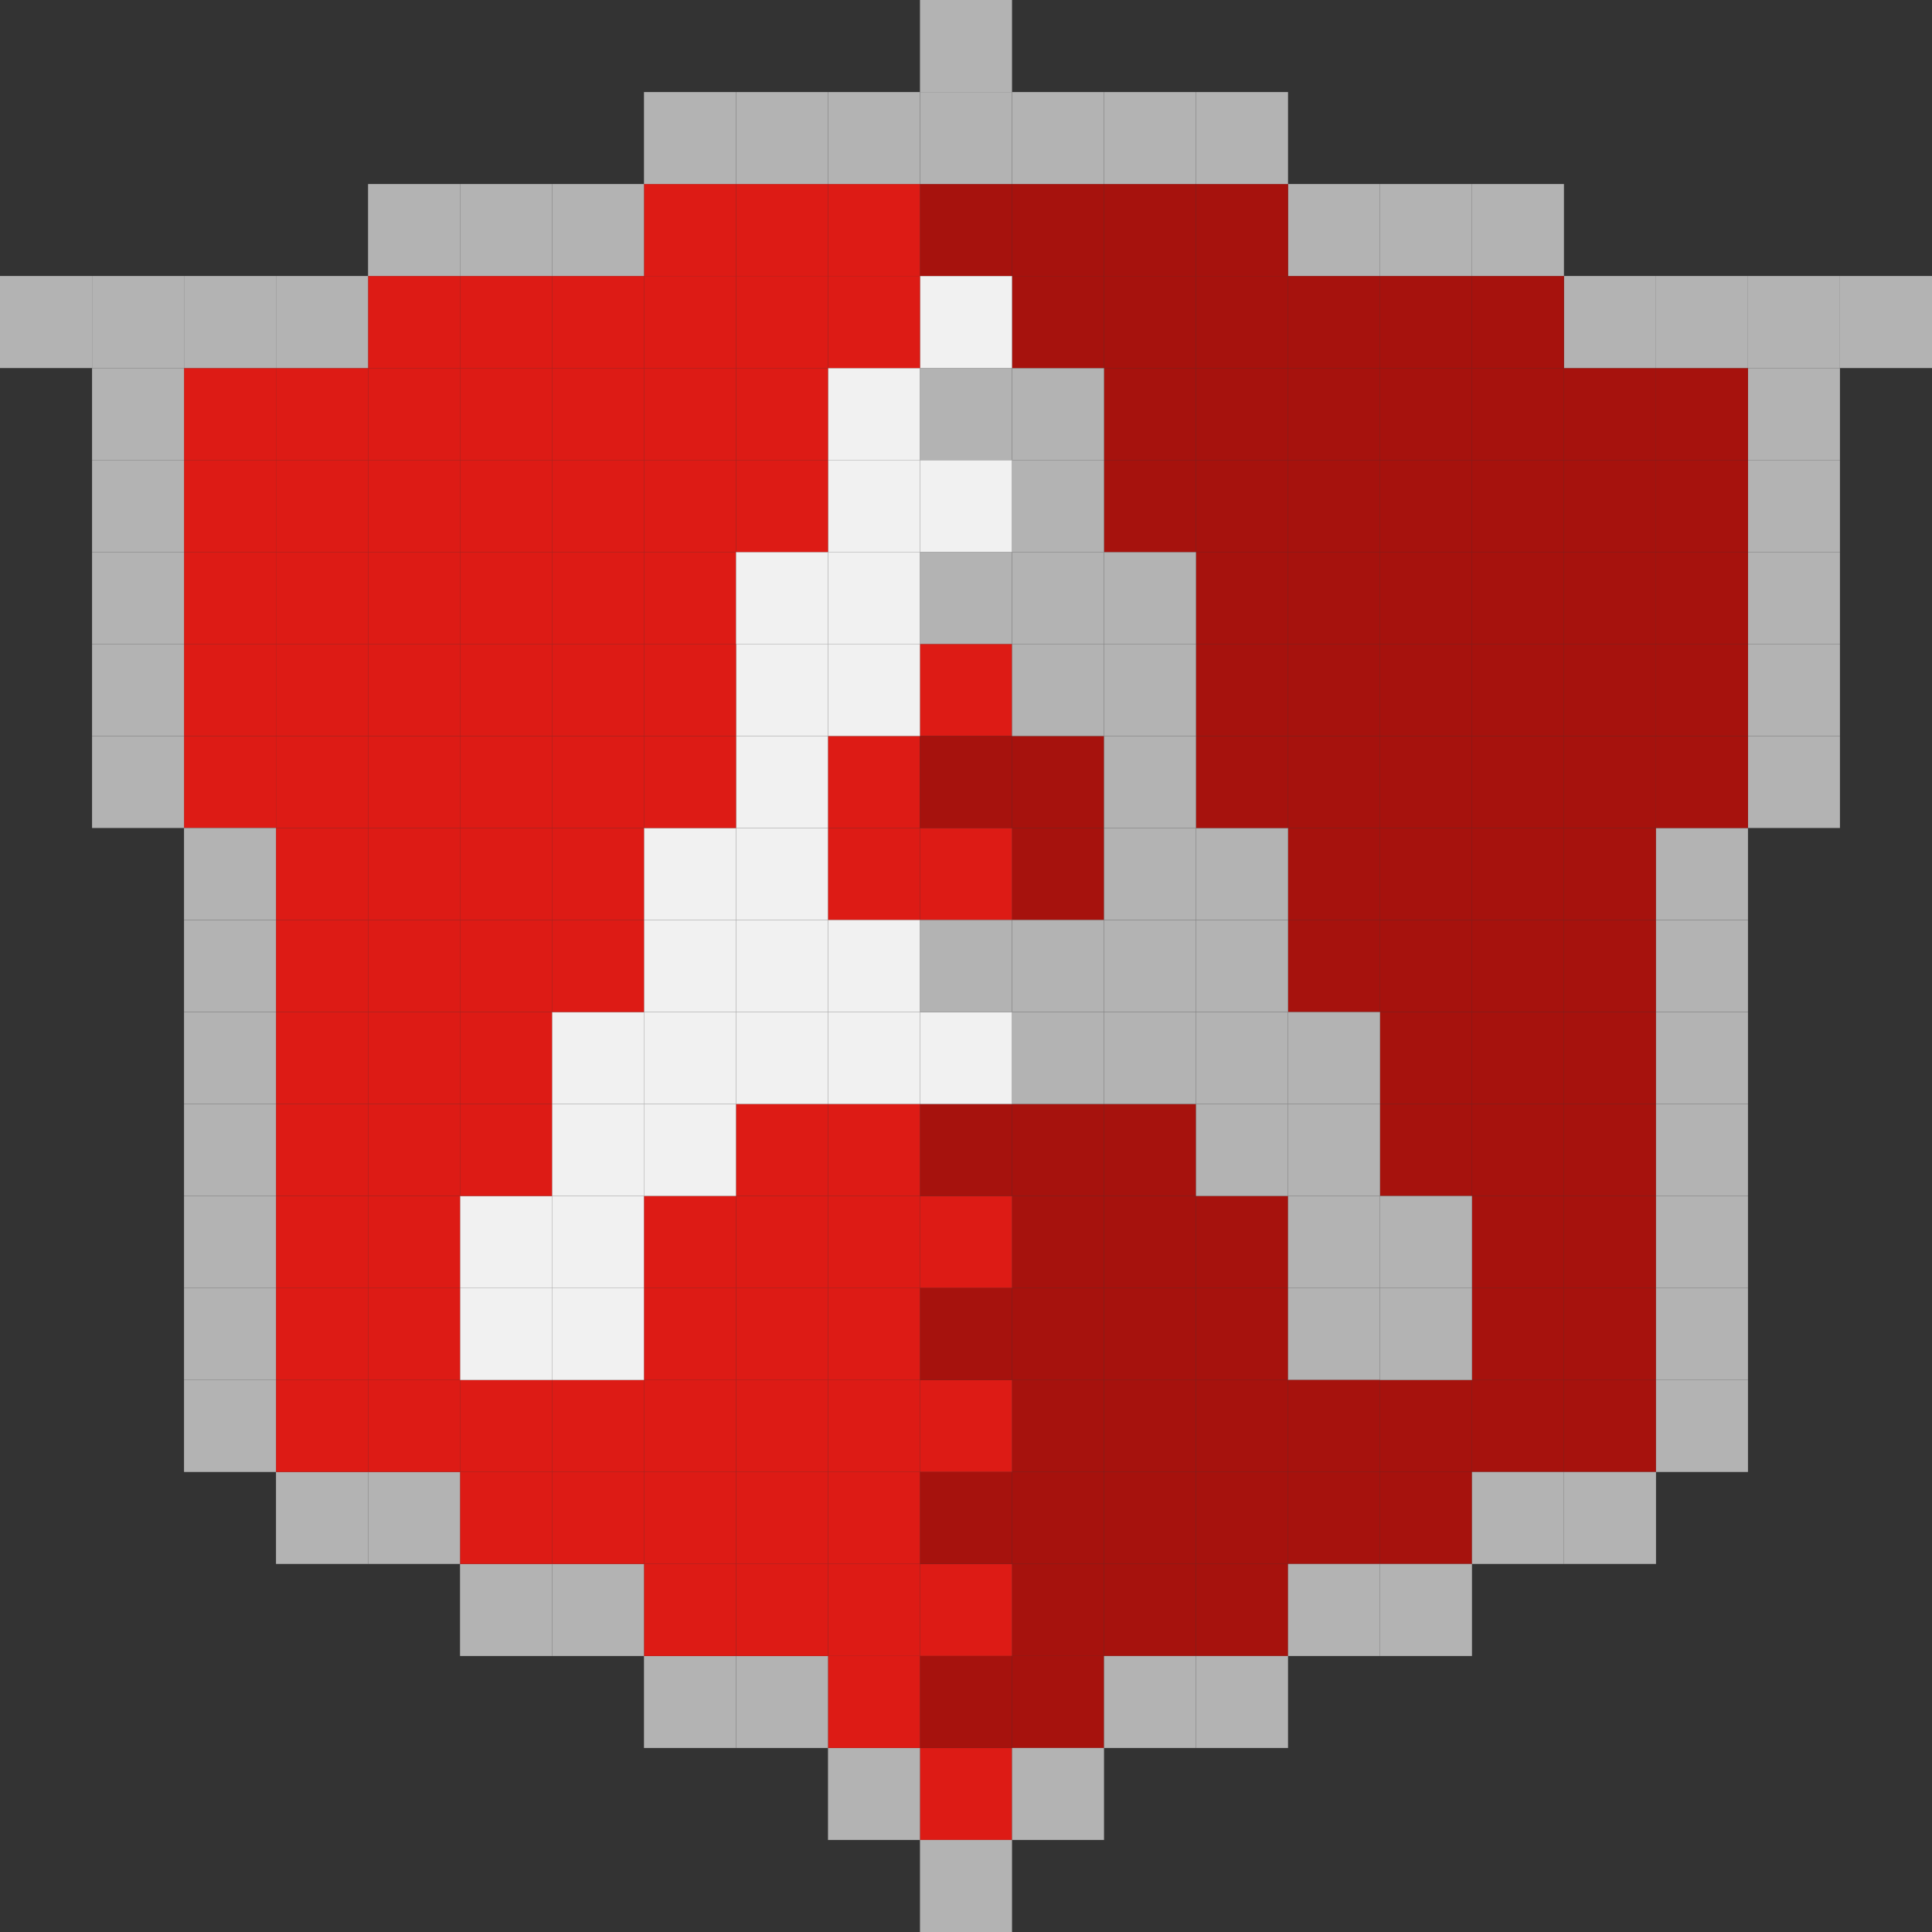<svg xmlns="http://www.w3.org/2000/svg" viewBox="0 0 224.56 224.56"><rect x="0" y="0" width="224.56" height="224.56" fill="#333333" stroke="none"/><defs><style>.cls-1{fill:#b3b3b3;}.cls-2{fill:#dd1b15;}.cls-3{fill:#a6120d;}.cls-4{fill:#f1f1f1;}</style></defs><g id="Capa_2" data-name="Capa 2"><g id="tecnologias"><rect class="cls-1" x="213.86" y="32.08" width="10.7" height="10.7"/><rect class="cls-1" y="32.08" width="10.7" height="10.7"/><rect class="cls-2" x="74.85" y="64.16" width="10.7" height="10.69"/><rect class="cls-2" x="74.85" y="21.39" width="10.7" height="10.69"/><rect class="cls-2" x="74.85" y="53.47" width="10.7" height="10.69"/><rect class="cls-2" x="74.85" y="42.78" width="10.7" height="10.69"/><rect class="cls-2" x="74.85" y="32.08" width="10.7" height="10.7"/><rect class="cls-2" x="64.16" y="85.55" width="10.69" height="10.69"/><rect class="cls-2" x="64.16" y="74.85" width="10.69" height="10.7"/><rect class="cls-2" x="64.16" y="42.78" width="10.69" height="10.69"/><rect class="cls-2" x="64.16" y="32.08" width="10.69" height="10.7"/><rect class="cls-2" x="53.47" y="32.08" width="10.69" height="10.7"/><rect class="cls-2" x="53.47" y="42.78" width="10.69" height="10.69"/><rect class="cls-2" x="53.47" y="85.55" width="10.69" height="10.69"/><rect class="cls-2" x="53.47" y="96.24" width="10.69" height="10.69"/><rect class="cls-2" x="42.78" y="85.55" width="10.69" height="10.69"/><rect class="cls-2" x="42.78" y="96.24" width="10.69" height="10.69"/><rect class="cls-2" x="42.78" y="53.47" width="10.69" height="10.69"/><rect class="cls-2" x="42.78" y="74.85" width="10.69" height="10.7"/><rect class="cls-2" x="42.78" y="42.78" width="10.69" height="10.69"/><rect class="cls-2" x="42.78" y="117.63" width="10.69" height="10.69"/><rect class="cls-2" x="42.78" y="128.32" width="10.69" height="10.69"/><rect class="cls-2" x="42.78" y="106.93" width="10.69" height="10.7"/><rect class="cls-2" x="42.78" y="64.16" width="10.69" height="10.69"/><rect class="cls-2" x="42.78" y="32.08" width="10.69" height="10.7"/><rect class="cls-2" x="32.08" y="53.47" width="10.7" height="10.69"/><rect class="cls-2" x="32.08" y="74.85" width="10.7" height="10.7"/><rect class="cls-2" x="32.08" y="117.63" width="10.7" height="10.69"/><rect class="cls-2" x="32.08" y="85.55" width="10.7" height="10.69"/><rect class="cls-2" x="32.08" y="64.16" width="10.7" height="10.69"/><rect class="cls-2" x="32.08" y="128.32" width="10.7" height="10.69"/><rect class="cls-2" x="32.08" y="42.78" width="10.7" height="10.69"/><rect class="cls-2" x="32.08" y="139.01" width="10.7" height="10.7"/><rect class="cls-2" x="32.08" y="96.24" width="10.7" height="10.69"/><rect class="cls-2" x="32.08" y="106.93" width="10.7" height="10.7"/><rect class="cls-2" x="32.08" y="149.71" width="10.7" height="10.69"/><rect class="cls-2" x="21.39" y="64.16" width="10.69" height="10.69"/><rect class="cls-2" x="21.39" y="74.85" width="10.69" height="10.7"/><rect class="cls-2" x="21.39" y="42.78" width="10.69" height="10.69"/><rect class="cls-2" x="21.39" y="85.55" width="10.69" height="10.69"/><rect class="cls-2" x="21.39" y="53.47" width="10.69" height="10.69"/><rect class="cls-3" x="117.63" y="160.4" width="10.69" height="10.69"/><rect class="cls-3" x="117.63" y="139.01" width="10.69" height="10.7"/><rect class="cls-3" x="117.63" y="171.09" width="10.69" height="10.69"/><rect class="cls-3" x="117.63" y="149.71" width="10.69" height="10.69"/><rect class="cls-3" x="117.63" y="181.78" width="10.69" height="10.7"/><rect class="cls-3" x="139.01" y="149.71" width="10.7" height="10.69"/><rect class="cls-3" x="139.01" y="160.4" width="10.7" height="10.69"/><rect class="cls-3" x="139.01" y="171.09" width="10.7" height="10.69"/><rect class="cls-3" x="128.32" y="160.4" width="10.69" height="10.69"/><rect class="cls-3" x="128.32" y="181.78" width="10.69" height="10.7"/><rect class="cls-3" x="128.32" y="171.09" width="10.69" height="10.69"/><rect class="cls-3" x="128.32" y="149.71" width="10.69" height="10.69"/><rect class="cls-3" x="139.01" y="139.01" width="10.7" height="10.7"/><rect class="cls-3" x="128.32" y="139.01" width="10.69" height="10.7"/><rect class="cls-3" x="117.63" y="128.32" width="10.69" height="10.69"/><rect class="cls-3" x="128.32" y="128.32" width="10.69" height="10.69"/><rect class="cls-1" x="139.01" y="128.32" width="10.7" height="10.69"/><rect class="cls-1" x="149.71" y="149.71" width="10.69" height="10.69"/><rect class="cls-2" x="106.93" y="203.17" width="10.7" height="10.69"/><rect class="cls-2" x="106.93" y="181.78" width="10.7" height="10.7"/><rect class="cls-2" x="106.93" y="160.4" width="10.7" height="10.69"/><rect class="cls-2" x="106.93" y="139.01" width="10.7" height="10.7"/><rect class="cls-3" x="106.93" y="192.48" width="10.7" height="10.69"/><rect class="cls-3" x="106.93" y="171.09" width="10.7" height="10.69"/><rect class="cls-3" x="106.93" y="149.71" width="10.7" height="10.69"/><rect class="cls-3" x="106.93" y="128.32" width="10.7" height="10.69"/><rect class="cls-3" x="117.63" y="96.24" width="10.69" height="10.69"/><rect class="cls-3" x="117.63" y="85.55" width="10.69" height="10.69"/><rect class="cls-2" x="96.24" y="85.55" width="10.69" height="10.69"/><rect class="cls-2" x="96.24" y="96.24" width="10.69" height="10.69"/><rect class="cls-2" x="106.93" y="96.24" width="10.7" height="10.69"/><rect class="cls-2" x="106.93" y="74.85" width="10.7" height="10.7"/><rect class="cls-3" x="106.93" y="85.55" width="10.7" height="10.69"/><rect class="cls-3" x="117.63" y="192.48" width="10.69" height="10.69"/><rect class="cls-3" x="139.01" y="181.78" width="10.7" height="10.7"/><rect class="cls-3" x="160.4" y="171.09" width="10.69" height="10.69"/><rect class="cls-3" x="160.4" y="160.4" width="10.69" height="10.69"/><rect class="cls-3" x="149.71" y="160.4" width="10.69" height="10.69"/><rect class="cls-3" x="149.71" y="171.09" width="10.69" height="10.69"/><rect class="cls-3" x="181.78" y="149.71" width="10.7" height="10.69"/><rect class="cls-3" x="181.78" y="160.4" width="10.7" height="10.69"/><rect class="cls-3" x="181.78" y="139.01" width="10.7" height="10.7"/><rect class="cls-3" x="171.09" y="160.4" width="10.69" height="10.69"/><rect class="cls-3" x="171.09" y="139.01" width="10.69" height="10.7"/><rect class="cls-3" x="171.09" y="149.71" width="10.69" height="10.69"/><rect class="cls-3" x="181.78" y="128.32" width="10.7" height="10.69"/><rect class="cls-3" x="181.78" y="117.63" width="10.7" height="10.69"/><rect class="cls-3" x="171.09" y="128.32" width="10.69" height="10.69"/><rect class="cls-3" x="171.09" y="117.63" width="10.69" height="10.69"/><rect class="cls-3" x="160.4" y="128.32" width="10.69" height="10.69"/><rect class="cls-3" x="160.4" y="117.63" width="10.69" height="10.69"/><rect class="cls-3" x="181.78" y="96.24" width="10.7" height="10.69"/><rect class="cls-3" x="181.78" y="106.93" width="10.7" height="10.7"/><rect class="cls-3" x="171.09" y="106.93" width="10.69" height="10.7"/><rect class="cls-3" x="171.09" y="96.24" width="10.69" height="10.69"/><rect class="cls-3" x="160.4" y="96.24" width="10.69" height="10.69"/><rect class="cls-3" x="160.4" y="106.93" width="10.69" height="10.7"/><rect class="cls-3" x="149.71" y="106.93" width="10.69" height="10.7"/><rect class="cls-3" x="149.71" y="96.24" width="10.69" height="10.69"/><rect class="cls-1" x="203.17" y="85.55" width="10.69" height="10.69"/><rect class="cls-1" x="203.17" y="74.85" width="10.69" height="10.7"/><rect class="cls-1" x="203.17" y="64.16" width="10.69" height="10.69"/><rect class="cls-1" x="203.17" y="53.47" width="10.69" height="10.69"/><rect class="cls-1" x="203.17" y="42.78" width="10.69" height="10.69"/><rect class="cls-1" x="203.17" y="32.08" width="10.69" height="10.7"/><rect class="cls-1" x="192.48" y="160.4" width="10.69" height="10.69"/><rect class="cls-1" x="192.48" y="149.71" width="10.69" height="10.69"/><rect class="cls-1" x="192.48" y="139.01" width="10.69" height="10.7"/><rect class="cls-1" x="192.48" y="128.32" width="10.69" height="10.69"/><rect class="cls-1" x="192.48" y="117.63" width="10.69" height="10.69"/><rect class="cls-1" x="192.48" y="106.93" width="10.69" height="10.7"/><rect class="cls-1" x="192.48" y="96.24" width="10.69" height="10.69"/><rect class="cls-3" x="192.48" y="85.55" width="10.69" height="10.69"/><rect class="cls-3" x="192.48" y="74.85" width="10.69" height="10.7"/><rect class="cls-3" x="192.48" y="64.16" width="10.69" height="10.69"/><rect class="cls-3" x="192.48" y="53.47" width="10.69" height="10.69"/><rect class="cls-3" x="192.48" y="42.78" width="10.69" height="10.69"/><rect class="cls-1" x="192.48" y="32.08" width="10.69" height="10.7"/><rect class="cls-1" x="181.78" y="171.09" width="10.7" height="10.69"/><rect class="cls-3" x="181.78" y="85.55" width="10.7" height="10.69"/><rect class="cls-3" x="181.78" y="74.85" width="10.7" height="10.7"/><rect class="cls-3" x="181.78" y="64.16" width="10.7" height="10.69"/><rect class="cls-3" x="181.78" y="53.47" width="10.7" height="10.69"/><rect class="cls-3" x="181.78" y="42.78" width="10.7" height="10.69"/><rect class="cls-1" x="181.78" y="32.08" width="10.7" height="10.7"/><rect class="cls-1" x="171.09" y="171.09" width="10.69" height="10.69"/><rect class="cls-3" x="171.09" y="85.55" width="10.69" height="10.69"/><rect class="cls-3" x="171.09" y="74.85" width="10.69" height="10.7"/><rect class="cls-3" x="171.09" y="64.16" width="10.69" height="10.69"/><rect class="cls-3" x="171.09" y="53.47" width="10.69" height="10.69"/><rect class="cls-3" x="171.09" y="42.78" width="10.69" height="10.69"/><rect class="cls-3" x="171.09" y="32.08" width="10.69" height="10.7"/><rect class="cls-1" x="171.09" y="21.39" width="10.69" height="10.69"/><rect class="cls-1" x="160.4" y="181.78" width="10.69" height="10.7"/><rect class="cls-1" x="160.4" y="149.71" width="10.69" height="10.69"/><rect class="cls-1" x="160.4" y="139.01" width="10.69" height="10.7"/><rect class="cls-3" x="160.4" y="85.55" width="10.69" height="10.69"/><rect class="cls-3" x="160.4" y="74.85" width="10.69" height="10.7"/><rect class="cls-3" x="160.4" y="64.16" width="10.69" height="10.69"/><rect class="cls-3" x="160.4" y="53.47" width="10.69" height="10.69"/><rect class="cls-3" x="160.4" y="42.78" width="10.69" height="10.69"/><rect class="cls-3" x="160.4" y="32.08" width="10.69" height="10.7"/><rect class="cls-1" x="160.4" y="21.39" width="10.69" height="10.69"/><rect class="cls-1" x="149.71" y="181.78" width="10.69" height="10.7"/><rect class="cls-1" x="149.71" y="139.01" width="10.69" height="10.7"/><rect class="cls-1" x="149.71" y="128.32" width="10.69" height="10.69"/><rect class="cls-1" x="149.71" y="117.63" width="10.69" height="10.69"/><rect class="cls-3" x="149.71" y="85.55" width="10.69" height="10.69"/><rect class="cls-3" x="149.71" y="74.85" width="10.69" height="10.7"/><rect class="cls-3" x="149.71" y="64.16" width="10.69" height="10.69"/><rect class="cls-3" x="149.71" y="53.47" width="10.69" height="10.69"/><rect class="cls-3" x="149.71" y="42.78" width="10.69" height="10.69"/><rect class="cls-3" x="149.71" y="32.08" width="10.69" height="10.7"/><rect class="cls-1" x="149.71" y="21.39" width="10.69" height="10.69"/><rect class="cls-1" x="139.01" y="192.48" width="10.7" height="10.69"/><rect class="cls-1" x="139.01" y="117.63" width="10.7" height="10.69"/><rect class="cls-1" x="139.01" y="106.93" width="10.7" height="10.7"/><rect class="cls-1" x="139.01" y="96.24" width="10.7" height="10.69"/><rect class="cls-3" x="139.01" y="85.55" width="10.7" height="10.69"/><rect class="cls-3" x="139.01" y="74.85" width="10.7" height="10.7"/><rect class="cls-3" x="139.01" y="64.16" width="10.7" height="10.69"/><rect class="cls-3" x="139.01" y="53.47" width="10.7" height="10.69"/><rect class="cls-3" x="139.01" y="42.78" width="10.7" height="10.69"/><rect class="cls-3" x="139.01" y="32.08" width="10.7" height="10.7"/><rect class="cls-3" x="139.01" y="21.39" width="10.7" height="10.69"/><rect class="cls-1" x="139.01" y="10.7" width="10.7" height="10.69"/><rect class="cls-1" x="128.32" y="192.48" width="10.69" height="10.69"/><rect class="cls-1" x="128.32" y="117.63" width="10.69" height="10.69"/><rect class="cls-1" x="128.32" y="106.93" width="10.69" height="10.7"/><rect class="cls-1" x="128.32" y="96.24" width="10.69" height="10.69"/><rect class="cls-1" x="128.32" y="85.55" width="10.69" height="10.69"/><rect class="cls-1" x="128.32" y="74.85" width="10.69" height="10.7"/><rect class="cls-1" x="128.32" y="64.16" width="10.69" height="10.69"/><rect class="cls-3" x="128.32" y="53.47" width="10.69" height="10.69"/><rect class="cls-3" x="128.32" y="42.78" width="10.69" height="10.69"/><rect class="cls-3" x="128.32" y="32.08" width="10.69" height="10.7"/><rect class="cls-3" x="128.32" y="21.39" width="10.69" height="10.69"/><rect class="cls-1" x="128.32" y="10.7" width="10.69" height="10.69"/><rect class="cls-1" x="117.63" y="203.17" width="10.69" height="10.69"/><rect class="cls-1" x="117.63" y="117.63" width="10.69" height="10.69"/><rect class="cls-1" x="117.63" y="106.93" width="10.69" height="10.7"/><rect class="cls-1" x="117.63" y="74.85" width="10.69" height="10.7"/><rect class="cls-1" x="117.63" y="64.16" width="10.69" height="10.69"/><rect class="cls-1" x="117.63" y="53.47" width="10.69" height="10.69"/><rect class="cls-1" x="117.63" y="42.78" width="10.69" height="10.69"/><rect class="cls-3" x="117.63" y="32.08" width="10.69" height="10.7"/><rect class="cls-3" x="117.63" y="21.39" width="10.69" height="10.69"/><rect class="cls-1" x="117.63" y="10.7" width="10.69" height="10.69"/><rect class="cls-1" x="106.93" y="213.86" width="10.7" height="10.7"/><rect class="cls-4" x="106.93" y="117.63" width="10.7" height="10.69"/><rect class="cls-1" x="106.93" y="106.93" width="10.7" height="10.7"/><rect class="cls-1" x="106.93" y="64.16" width="10.7" height="10.69"/><rect class="cls-4" x="106.93" y="53.47" width="10.7" height="10.69"/><rect class="cls-1" x="106.93" y="42.78" width="10.7" height="10.69"/><rect class="cls-4" x="106.93" y="32.08" width="10.7" height="10.7"/><rect class="cls-3" x="106.93" y="21.39" width="10.7" height="10.69"/><rect class="cls-1" x="106.93" y="10.7" width="10.7" height="10.69"/><rect class="cls-1" x="106.93" width="10.7" height="10.7"/><rect class="cls-1" x="96.24" y="203.17" width="10.69" height="10.69"/><rect class="cls-2" x="96.24" y="192.48" width="10.69" height="10.69"/><rect class="cls-2" x="96.24" y="181.78" width="10.69" height="10.7"/><rect class="cls-2" x="96.24" y="171.09" width="10.69" height="10.69"/><rect class="cls-2" x="96.24" y="160.4" width="10.69" height="10.69"/><rect class="cls-2" x="96.24" y="149.71" width="10.69" height="10.69"/><rect class="cls-2" x="96.24" y="139.01" width="10.69" height="10.7"/><rect class="cls-2" x="96.24" y="128.32" width="10.69" height="10.69"/><rect class="cls-4" x="96.24" y="117.63" width="10.69" height="10.69"/><rect class="cls-4" x="96.24" y="106.93" width="10.69" height="10.7"/><rect class="cls-4" x="96.24" y="74.85" width="10.69" height="10.7"/><rect class="cls-4" x="96.24" y="64.16" width="10.69" height="10.69"/><rect class="cls-4" x="96.24" y="53.47" width="10.69" height="10.69"/><rect class="cls-4" x="96.24" y="42.78" width="10.69" height="10.69"/><rect class="cls-2" x="96.24" y="32.08" width="10.69" height="10.7"/><rect class="cls-2" x="96.24" y="21.39" width="10.69" height="10.69"/><rect class="cls-1" x="96.24" y="10.7" width="10.69" height="10.69"/><rect class="cls-1" x="85.55" y="192.48" width="10.69" height="10.69"/><rect class="cls-2" x="85.55" y="181.78" width="10.69" height="10.7"/><rect class="cls-2" x="85.55" y="171.09" width="10.69" height="10.69"/><rect class="cls-2" x="85.55" y="160.4" width="10.69" height="10.69"/><rect class="cls-2" x="85.55" y="149.71" width="10.69" height="10.69"/><rect class="cls-2" x="85.55" y="139.01" width="10.69" height="10.7"/><rect class="cls-2" x="85.55" y="128.32" width="10.69" height="10.69"/><rect class="cls-4" x="85.55" y="117.63" width="10.69" height="10.69"/><rect class="cls-4" x="85.55" y="106.93" width="10.69" height="10.7"/><rect class="cls-4" x="85.55" y="96.24" width="10.69" height="10.69"/><rect class="cls-4" x="85.55" y="85.55" width="10.69" height="10.69"/><rect class="cls-4" x="85.55" y="74.85" width="10.69" height="10.7"/><rect class="cls-4" x="85.55" y="64.16" width="10.69" height="10.69"/><rect class="cls-2" x="85.55" y="53.47" width="10.69" height="10.69"/><rect class="cls-2" x="85.55" y="42.78" width="10.69" height="10.69"/><rect class="cls-2" x="85.55" y="32.08" width="10.69" height="10.7"/><rect class="cls-2" x="85.55" y="21.39" width="10.69" height="10.69"/><rect class="cls-1" x="85.55" y="10.7" width="10.69" height="10.69"/><rect class="cls-1" x="74.85" y="192.48" width="10.7" height="10.69"/><rect class="cls-2" x="74.85" y="181.78" width="10.7" height="10.7"/><rect class="cls-2" x="74.85" y="171.09" width="10.7" height="10.69"/><rect class="cls-2" x="74.85" y="160.4" width="10.7" height="10.69"/><rect class="cls-2" x="74.85" y="149.71" width="10.7" height="10.69"/><rect class="cls-2" x="74.85" y="139.01" width="10.7" height="10.7"/><rect class="cls-4" x="74.85" y="128.32" width="10.7" height="10.69"/><rect class="cls-4" x="74.85" y="117.63" width="10.7" height="10.69"/><rect class="cls-4" x="74.85" y="106.93" width="10.7" height="10.7"/><rect class="cls-4" x="74.85" y="96.24" width="10.7" height="10.69"/><rect class="cls-2" x="74.85" y="85.55" width="10.7" height="10.69"/><rect class="cls-2" x="74.85" y="74.85" width="10.7" height="10.7"/><rect class="cls-1" x="74.85" y="10.7" width="10.7" height="10.69"/><rect class="cls-1" x="64.16" y="181.78" width="10.69" height="10.7"/><rect class="cls-2" x="64.16" y="171.09" width="10.69" height="10.69"/><rect class="cls-2" x="64.16" y="160.4" width="10.69" height="10.69"/><rect class="cls-4" x="64.16" y="149.71" width="10.69" height="10.69"/><rect class="cls-4" x="64.16" y="139.01" width="10.69" height="10.7"/><rect class="cls-4" x="64.16" y="128.32" width="10.69" height="10.69"/><rect class="cls-4" x="64.16" y="117.63" width="10.69" height="10.69"/><rect class="cls-2" x="64.16" y="106.93" width="10.69" height="10.7"/><rect class="cls-2" x="64.16" y="96.24" width="10.69" height="10.69"/><rect class="cls-2" x="64.16" y="64.16" width="10.69" height="10.69"/><rect class="cls-2" x="64.16" y="53.47" width="10.69" height="10.69"/><rect class="cls-1" x="64.16" y="21.39" width="10.69" height="10.69"/><rect class="cls-1" x="53.47" y="181.78" width="10.69" height="10.7"/><rect class="cls-2" x="53.47" y="171.09" width="10.69" height="10.69"/><rect class="cls-2" x="53.47" y="160.4" width="10.69" height="10.69"/><rect class="cls-4" x="53.47" y="149.71" width="10.69" height="10.69"/><rect class="cls-4" x="53.47" y="139.01" width="10.69" height="10.7"/><rect class="cls-2" x="53.47" y="128.32" width="10.69" height="10.69"/><rect class="cls-2" x="53.47" y="117.63" width="10.69" height="10.69"/><rect class="cls-2" x="53.47" y="106.93" width="10.69" height="10.7"/><rect class="cls-2" x="53.47" y="74.85" width="10.69" height="10.7"/><rect class="cls-2" x="53.47" y="64.16" width="10.69" height="10.69"/><rect class="cls-2" x="53.47" y="53.47" width="10.69" height="10.69"/><rect class="cls-1" x="53.47" y="21.39" width="10.69" height="10.69"/><rect class="cls-1" x="42.78" y="171.09" width="10.69" height="10.69"/><rect class="cls-2" x="42.78" y="160.4" width="10.69" height="10.69"/><rect class="cls-2" x="42.78" y="149.71" width="10.69" height="10.69"/><rect class="cls-2" x="42.78" y="139.01" width="10.69" height="10.7"/><rect class="cls-1" x="42.78" y="21.39" width="10.69" height="10.69"/><rect class="cls-1" x="32.08" y="171.09" width="10.7" height="10.69"/><rect class="cls-2" x="32.08" y="160.4" width="10.7" height="10.69"/><rect class="cls-1" x="32.08" y="32.08" width="10.7" height="10.7"/><rect class="cls-1" x="21.39" y="160.4" width="10.69" height="10.69"/><rect class="cls-1" x="21.39" y="149.71" width="10.69" height="10.69"/><rect class="cls-1" x="21.39" y="139.01" width="10.69" height="10.7"/><rect class="cls-1" x="21.39" y="128.32" width="10.69" height="10.69"/><rect class="cls-1" x="21.39" y="117.63" width="10.69" height="10.69"/><rect class="cls-1" x="21.39" y="106.93" width="10.69" height="10.7"/><rect class="cls-1" x="21.39" y="96.24" width="10.69" height="10.69"/><rect class="cls-1" x="21.39" y="32.08" width="10.69" height="10.7"/><rect class="cls-1" x="10.7" y="85.55" width="10.69" height="10.69"/><rect class="cls-1" x="10.7" y="74.85" width="10.69" height="10.7"/><rect class="cls-1" x="10.7" y="64.16" width="10.69" height="10.69"/><rect class="cls-1" x="10.7" y="53.47" width="10.69" height="10.69"/><rect class="cls-1" x="10.7" y="42.78" width="10.69" height="10.69"/><rect class="cls-1" x="10.7" y="32.08" width="10.69" height="10.7"/></g></g></svg>